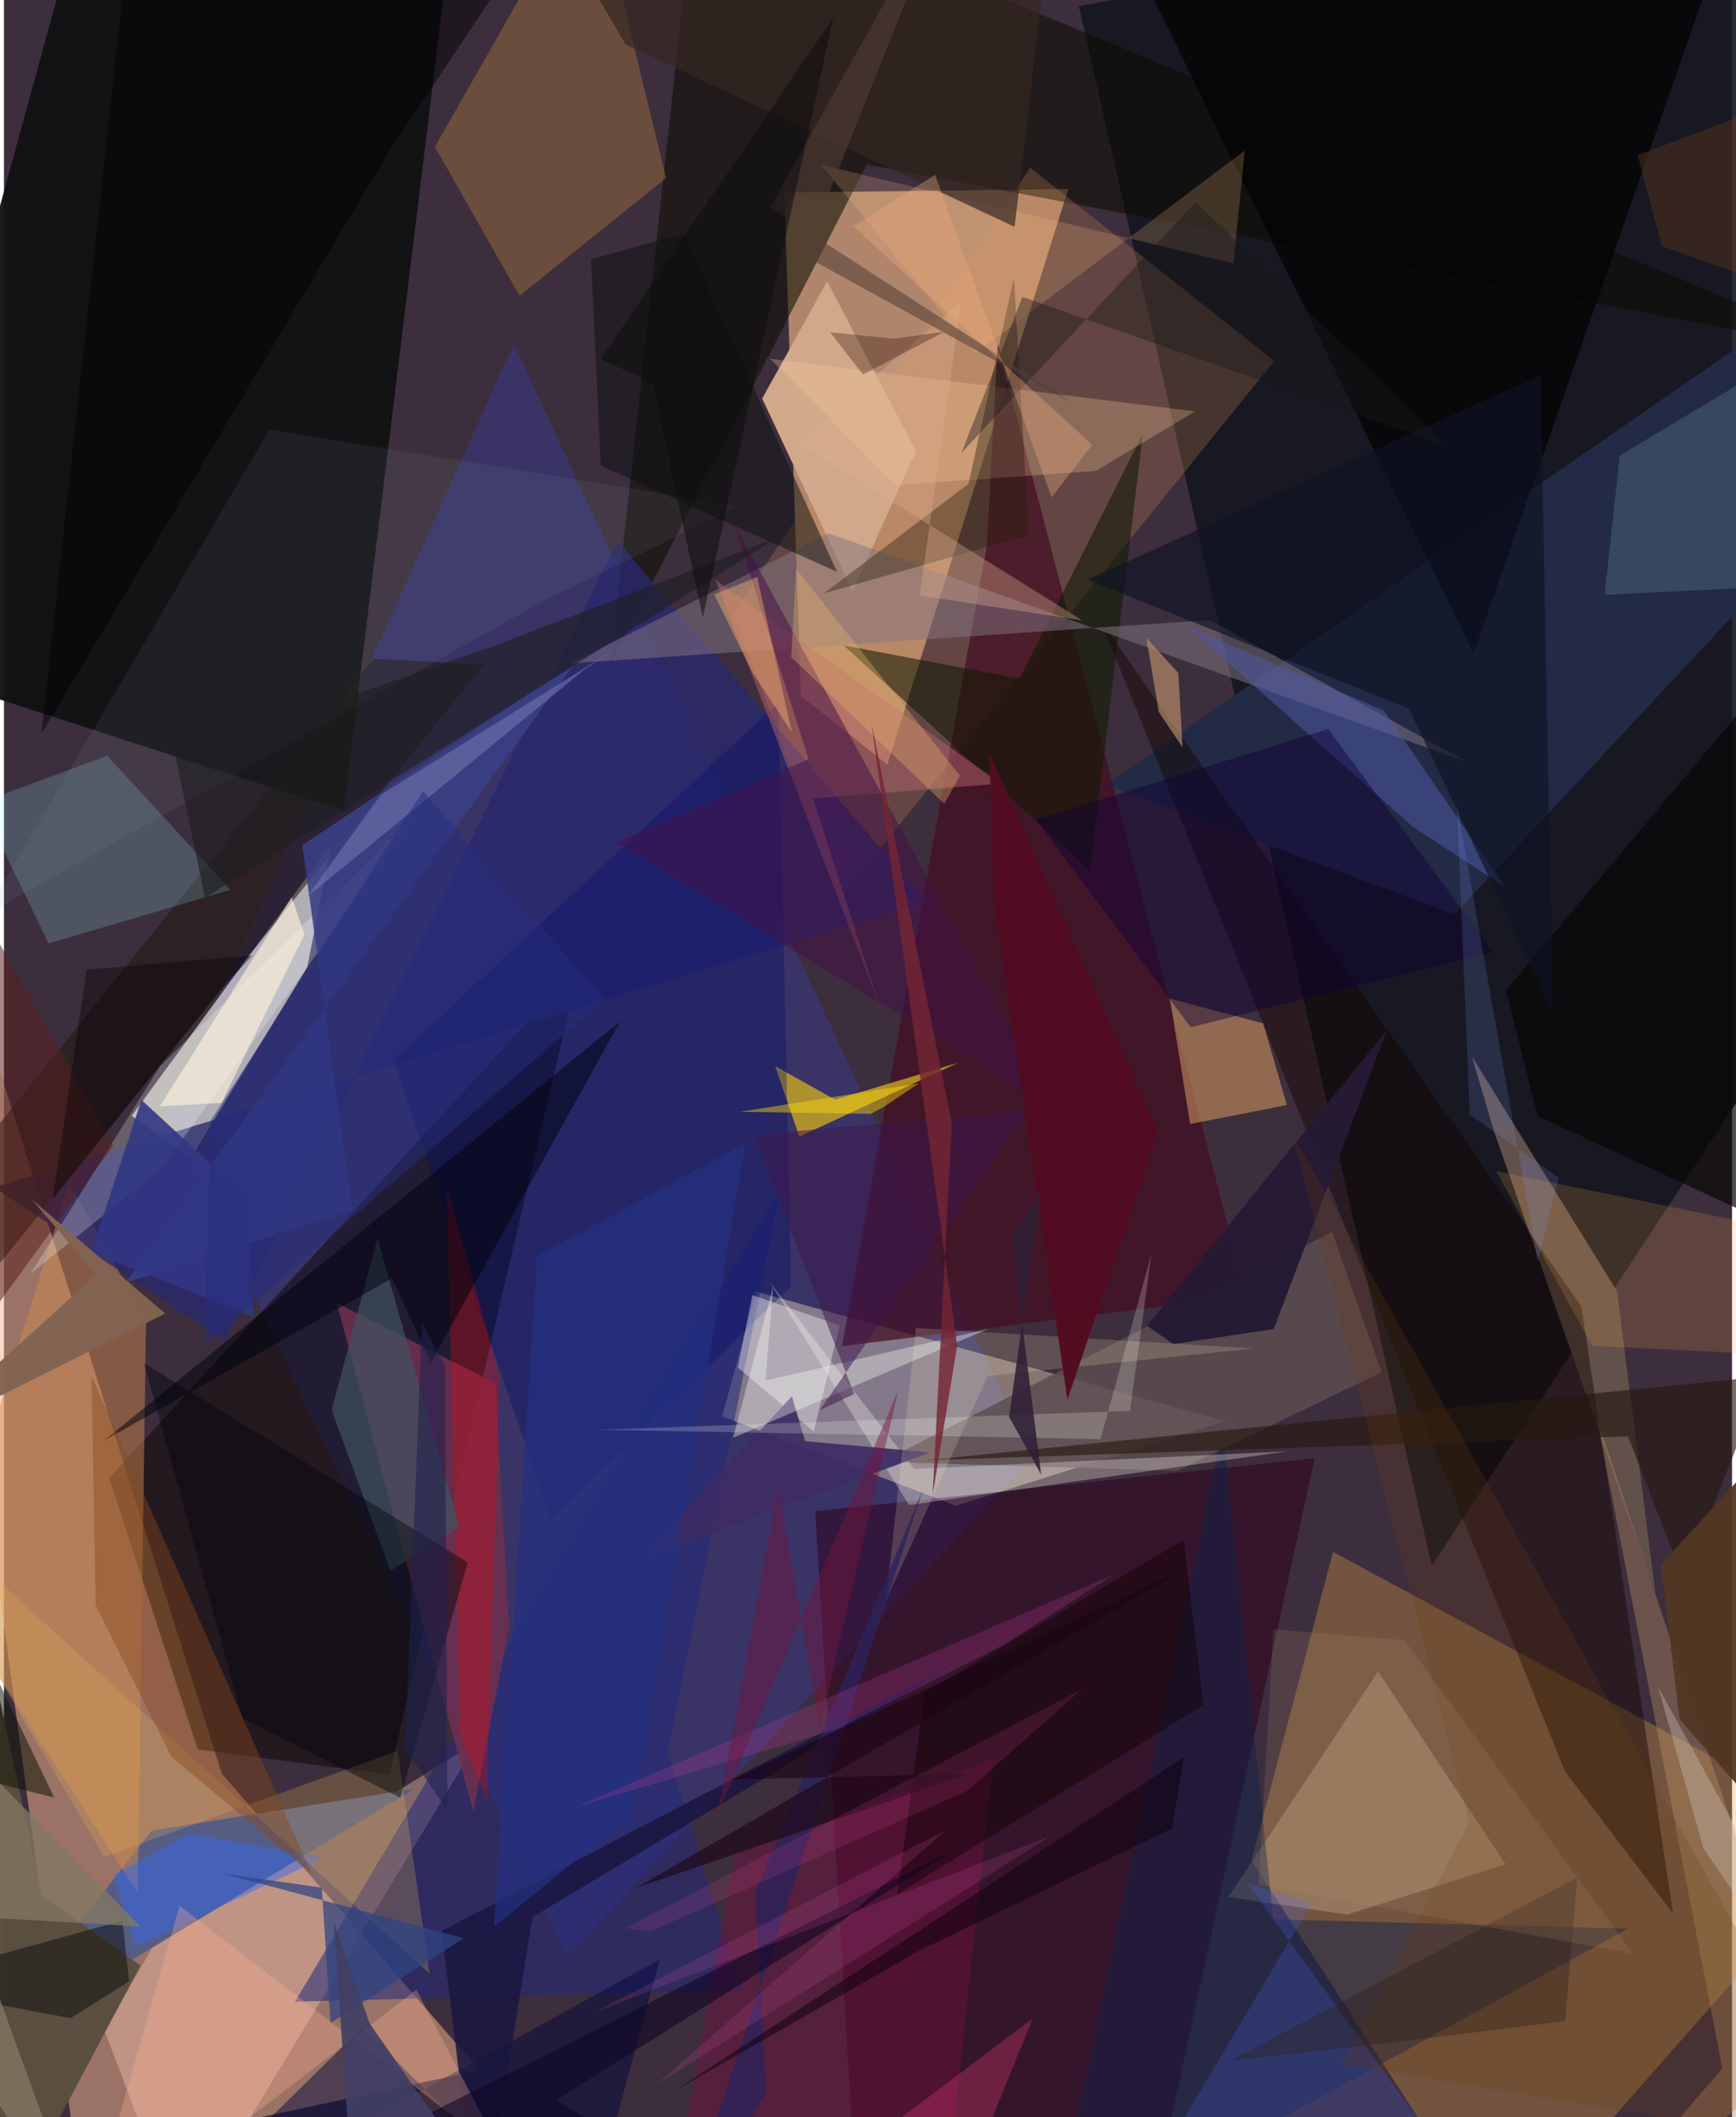 <svg xmlns="http://www.w3.org/2000/svg" width="228" height="278" viewBox="0 0 836 1024"><path fill="#3d2e3d" d="M0 0h836v1024H0z"/><path fill="#f6b78e" fill-opacity=".506" d="M34.857 1043.154l195.186-41.858-124.658-143.423L-62 328.05z"/><path fill="#ca9b77" fill-opacity=".804" d="M514.855 91.439l-87.47 278.376-41.908-33.266-7.934-243.421z"/><path fill="#363b99" fill-opacity=".455" d="M497.135 705.314l-250.523-538.98L79.011 538.037l193.624 408.047z"/><path fill="#13161f" fill-opacity=".902" d="M898 442.334L690.714 757.297 520.013 3.02 864.595-62z"/><path fill="#111113" fill-opacity=".957" d="M214.378-15.675L42.372-62-62 318.856l226.343 73.423z"/><path fill="#eeede1" fill-opacity=".659" d="M61.817 539.693l28.409 20.663 56.484-92.5 11.673-59.798z"/><path fill="#e8a947" fill-opacity=".31" d="M642.977 750.585L603.47 899.95 724.116 1086 898 888.396z"/><path fill="#fcebc7" fill-opacity=".38" d="M363.918 624.724l226.904 62.597-130.33 40.953-113.05-43.251z"/><path fill="#0a0500" fill-opacity=".494" d="M93.818 846.16L50.935 714.902l227.61-248.191-92.132 391.613z"/><path fill="#2f001d" fill-opacity=".549" d="M634.038 705.251L551.443 1086H413.69l-21.187-355.07z"/><path fill="#fdccb8" fill-opacity=".373" d="M85.665 1079.517l-37.011-97.33 25.301-44.014 155.079-95.742z"/><path fill="#0e0e02" fill-opacity=".565" d="M335.184-62L898 170.997 417.434 79.532 293.245 321.508z"/><path fill="#232a45" d="M898 126.824v105l-196.374 210.38-168.438-62.72z"/><path fill="#d89057" fill-opacity=".247" d="M496.467 81.108l118.067 93.471-209.724 259.4-52.231-136.95z"/><path fill="#565d84" fill-opacity=".984" d="M24.764 945.193l2.056 24.04 171.708-104.054-127.04 20.174z"/><path fill="#440e21" fill-opacity=".729" d="M405.397 651.082l70.09-387.093 5.257-97.523 120.28 460.348z"/><path fill="#23287b" fill-opacity=".549" d="M357.041 962.59l-216.254 5.532L375.95 574.205l-54.864 273.493z"/><path fill="#000001" fill-opacity=".671" d="M710.998 316.254L526.126-62l35.44 60.682L826.24-13.272z"/><path fill="#6d2f4e" fill-opacity=".894" d="M237.689 668.962l6.698 117.986-17.364 89.197-66.043-245.896z"/><path fill="#61514a" d="M720.755 546.917l78.046 223.176-18.404-145.482-70.256-113.693z"/><path fill="#d28a4e" fill-opacity=".478" d="M-29.681 768.448L64.74 915.652l3.98-276.93-37.094-67.002z"/><path fill="#c2853f" fill-opacity=".353" d="M249.434 143.057L208.506 71.03 284.296-62l35.993 148.11z"/><path fill="#d1a98b" fill-opacity=".988" d="M366.789 192.745l43.778 93.118 30.602-67.692-42.93-82.05z"/><path fill="#2a286f" fill-opacity=".78" d="M446.251 436.127L-4.892 574.252l111.895 74.367 189.764-386.98z"/><path fill="#fedeb7" fill-opacity=".243" d="M726.44 901.75l-61.67-93.34-72.39 109.109 57.425 8.493z"/><path fill="#120600" fill-opacity=".447" d="M755.18 856.789L530.415 300.05l232.67 331.817 44.389 293.682z"/><path fill="#dcb61c" fill-opacity=".714" d="M461.568 514.033l-59.461 17.856-28.989-16.235 11.644 34.101z"/><path fill="#e0a264" fill-opacity=".514" d="M564.079 483.022l9.772 60.625 46.775-9.175-11.443-39.515z"/><path fill="#0f1801" fill-opacity=".553" d="M525.41 420.994L406.255 312.182l85.068 16 59.668-118.5z"/><path fill="#221711" fill-opacity=".573" d="M-10.84 621.918l243.185-300.454-53.5-2.87-193.193 239.988z"/><path fill="#847581" fill-opacity=".51" d="M583.37 299.89l124.266 68.603-308.748-110.62-124.543 62.941z"/><path fill="#5a4f40" fill-opacity=".992" d="M-62 544.51l80.41 372.105 47.626 34.056L-5.867 1086z"/><path fill="#0e224a" fill-opacity=".459" d="M589.567 690.56l-83.4 395.44 279.577-153.172-171.714-4.536z"/><path fill="#5d4d50" fill-opacity=".835" d="M424.606 707.09l143.096 4.256 98.762-47.677-23.94-67.774z"/><path fill="#000e69" fill-opacity=".333" d="M380.775 622.226l-6.05-282.395L188.3 513.024l76.33 221.326z"/><path fill="#98fcff" fill-opacity=".184" d="M21.583 456.306l87.985-25.919-59.59-64.89-61.231 22.771z"/><path fill="#c19666" fill-opacity=".361" d="M770.554 685.788L831.3 1000.4l-73.62 85.6 114.813-94.183z"/><path fill="#00083d" fill-opacity=".478" d="M66.046 1086l107.336-105.468L279.652 1086l37.652-138.31z"/><path fill="#b3616a" fill-opacity=".506" d="M482.255 378.98l-90.852 7.193 31.584 98.622-78.86-204.353z"/><path fill="#fffaf2" fill-opacity=".298" d="M370.355 619.947l67.467 107.974 183.539-26.009-180.963 8.56z"/><path fill="#fffdfa" fill-opacity=".373" d="M355.026 661.38l36.68 31.006 12.61-51.299-42.234-14.683z"/><path fill="#ffd39f" fill-opacity=".267" d="M370.518 173.469l205.703 25.491-47.972 28.791-96.672 6.866z"/><path fill="#70103d" fill-opacity=".459" d="M319.155 1086h134.181l25.213-235.195-124.76 45.613z"/><path fill="#f7ffff" fill-opacity=".235" d="M75.466 515.748L12.907 616.005l62.744-50.2 127.65-176.264z"/><path fill="#4e59a5" fill-opacity=".533" d="M726.367 429.168l-44.816-29.31-108.534-96.413 94.412 40.166z"/><path fill="#080807" fill-opacity=".706" d="M726.662 478.912L898 274.85v337.125L741.887 539.76z"/><path fill="#88a09e" fill-opacity=".102" d="M260.542 290.91l94.897-46.155-226.94-37.029-138.028 235.2z"/><path fill="#3a3f86" fill-opacity=".89" d="M144.325 408.811l131.788-87.996L59.15 620.198l109.455-34.617z"/><path fill="#3467f2" fill-opacity=".467" d="M63.864 941.528l-10.861-34.46 36.592-20.24 65.137 11.646z"/><path fill="#0e1212" fill-opacity=".518" d="M328.727 112.907l74.29 163.687-114.286-51.39-4.747-99.77z"/><path fill="#281f10" fill-opacity=".4" d="M466.646 233.997l21.942-99.64 7.218 124.414-99.12 28.217z"/><path fill="#51707f" fill-opacity=".443" d="M781.656 220.411L898 150.598l-9.54 131.46-114.083 5.62z"/><path fill="#e2b256" fill-opacity=".247" d="M-62 710.552L48.51 898.07l141.96-51.232 15.459 107.826z"/><path fill="#f70000" fill-opacity=".278" d="M220.663 839.615l-6.45-266.21 25.485 91.87-6.213 204.794z"/><path fill="#0f1324" fill-opacity=".651" d="M679.758 342.893L749.29 489.38l-5.969-307.793-219.186 98.723z"/><path fill="#415362" fill-opacity=".686" d="M220.261 738.23l-33.307 21.598-28.414-77.916 22.139-83.035z"/><path fill="#421146" fill-opacity=".514" d="M389.279 367.15l-36.076-113.735L507.845 536.05 296.02 407.542z"/><path fill="#01020f" fill-opacity=".522" d="M206.514 659.102l-18.727-40.872-139.558 78.664 249.865-202.886z"/><path fill="#00060a" fill-opacity=".431" d="M224.377 755.74L67.72 659.28l47.665 171.762 76.338 38.453z"/><path fill="#0d0000" fill-opacity=".431" d="M445.413 818.566l125.32-73.82 9.556 79.925-148.183 91.54z"/><path fill="#261a34" fill-opacity=".969" d="M553.012 641.209l12.648 8.87 48.61-7.226 54.891-144.796z"/><path fill="#26190f" fill-opacity=".627" d="M812.573 764.11l39.253-98.449-407.288 40.717 341.094-11.667z"/><path fill="#ffab49" fill-opacity=".169" d="M858.91 655.4l-90.635-4.502-46.34-84.445 160.388 32.808z"/><path fill="#1a1640" fill-opacity=".863" d="M230.327 1086l25.296-158.742 212.245-127.033-256.136 133.75z"/><path fill="#0e0035" fill-opacity=".447" d="M640.63 352.589l79.916 107.817-146.465 36.423-74.793-100.477z"/><path fill="#87481d" fill-opacity=".435" d="M42.362 665.432l106.636 241.131-67.945-56.796-36.67-73.437z"/><path fill="#ffc385" fill-opacity=".204" d="M600.228 72.831l-5.437 54.502-199.428-47.571 74.552 91.27z"/><path fill="#3e2c64" fill-opacity=".929" d="M308.681 753.877l72.492-78.594 6.392 21.748 60.584 5.473z"/><path fill="#4e6bfd" fill-opacity=".212" d="M632.6 920.65l-73.851 124.47L728.712 1086 601.256 910.68z"/><path fill="#fff2c4" fill-opacity=".176" d="M441.195 642.302L426.721 774.09l49.13-108.552 128.628-13.308z"/><path fill="#ffb094" fill-opacity=".306" d="M84.958 921.759L38.133 1086l161.413-123.648 41.4 79.403z"/><path fill="#6f400d" fill-opacity=".216" d="M647.02 998.423l61.906-116.973-85.888-333.554L898 1040.036z"/><path fill="#0d0f0e" fill-opacity=".51" d="M-54.196 959.829L57.297 928.94l3.283 29.353-28.363 17.845z"/><path fill="#233082" fill-opacity=".686" d="M237.122 931.85l20.784-324.328 100.812-54.687-54.743 325.012z"/><path fill="#304483" fill-opacity=".737" d="M222.55 937.42l-64.54 41.036-4.232-65.453-47.706-6.825z"/><path fill="#1e1f23" fill-opacity=".624" d="M235.974 312.833l138.52-53.024L97.28 434.242l-14.293-68.346z"/><path fill="#313784" fill-opacity=".898" d="M66.529 532.016l-24.37 73.657 78.808 31.272-3.993-58.474z"/><path fill="#f8fdf4" fill-opacity=".369" d="M368.38 667.787l107.9-25.094-123.556 52.72 19.414-73.357z"/><path fill="#fff4d9" fill-opacity=".62" d="M75.38 535.07l63.846-101.108 6.148 18.055-40.204 81.423z"/><path fill="#530d21" fill-opacity=".984" d="M558.404 547.596L514.48 677.028l-35.841-242.88-1.852-69.719z"/><path fill="#34271f" fill-opacity=".682" d="M300.737 21.509l188.175 88.189L509.322-62H251.76z"/><path fill="#c4946f" fill-opacity=".624" d="M570.19 361.519l-2.087-36.061-15.43-16.887 6.025 35.797z"/><path fill="#020100" fill-opacity=".482" d="M61.094-35.986L18.15 354.864 186.772 72.622 276.63-62z"/><path fill="#2b235c" fill-opacity=".788" d="M363.521 915.007l80.902-194.223L324.837 1086l43.803-73.557z"/><path fill="#fafef5" fill-opacity=".204" d="M530.501 696.038l-242.15-4.518 256.391-9.149 10.461-76.31z"/><path fill="#ba3b97" fill-opacity=".259" d="M276.022 874.195l126.461-37.704 80.757-40.793 54.318-34.423z"/><path fill="#1a181a" fill-opacity=".4" d="M492.71 143.604l-29.515 75.423L576.533 97.685l122.203 118.162z"/><path fill="#767bb0" fill-opacity=".545" d="M281.004 323.68l17.738-11.616-116.355 72.36-36.084 49.695z"/><path fill="#dfad8f" fill-opacity=".357" d="M463.137 145.794l-20.114 142.273 78.678 12.04-137.39-85.824z"/><path fill="#0d0424" fill-opacity=".565" d="M266.976 1015.942L387.566 1086l-278.734-15.045 351.596-176.847z"/><path fill="#feb96f" fill-opacity=".408" d="M362.045 325.139l19.18 29.255-16.827-75.33-20.778 8.44z"/><path fill="#1c0414" fill-opacity=".624" d="M572.193 758.569L305.96 913.074l161.027-55.188-115.343 2.821z"/><path fill="#3d174d" fill-opacity=".525" d="M494.982 537.31L394.635 682.102l16.685-7.858-48.658-125.364z"/><path fill="#e3b16a" fill-opacity=".361" d="M454.904 388.767l-74.008-70.898 2.306-42.792 79.253 100.097z"/><path fill="#0f010f" fill-opacity=".533" d="M570.866 849.916l-246.22 161.221 118.06-67.608 122.312-59.146z"/><path fill="#847862" fill-opacity=".776" d="M65.913 931.77L-62 801.101 41.16 1086-62 924.297z"/><path fill="#423f64" fill-opacity=".925" d="M176.94 978.717l-17.387-49.124 7.813 113.035L251.988 1086z"/><path fill="#76143d" fill-opacity=".451" d="M432.772 672.096l-87.568 205.471L374.54 719.6l20.124 115.918z"/><path fill="#fd67c6" fill-opacity=".145" d="M315.911 1008.046l140.12-123.131-171.162 88.674 221.715-85.668z"/><path fill="#302035" fill-opacity=".871" d="M501.46 576.315l-14.207 21.36 14.5 115.472-15.498-27.886z"/><path fill="#252e7d" fill-opacity=".498" d="M202.75 382.594L100.088 541.84 97.04 650.776 290.482 483.38z"/><path fill="#533f36" fill-opacity=".569" d="M370.71 100.237l90.382-161.758-74.094 185.1 129.816 71.372z"/><path fill="#d5ccc4" fill-opacity=".329" d="M860.706 925.404l28.488 67.309-67.155-98.959-21.757-77.744z"/><path fill="#581f1d" fill-opacity=".525" d="M52.88 554.198L-62 712.104V555.73l56.62-105.227z"/><path fill="#f03e75" fill-opacity=".298" d="M352.352 1086l145.413-109.824L453.017 1086l150.229-36.898z"/><path fill="#ffdc0a" fill-opacity=".439" d="M356.11 537.73l86.472-13.729-16.56 11.095-6.666 3.655z"/><path fill="#523723" fill-opacity=".949" d="M801.504 756.859l9.21 74.828L898 930.852V651.215z"/><path fill="#0b1303" fill-opacity=".51" d="M24.315 869.44L-62 847.729l16.475 34.677 1.047-156.418z"/><path fill="#819cfd" fill-opacity=".169" d="M742.033 610.346l-39.169-221.251 6.255 149.938 42.972 30.655z"/><path fill="#000005" fill-opacity=".38" d="M39.97 468.995l80.316-6.883-15.316 16.383-81.398 101.654z"/><path fill="#2e2119" fill-opacity=".361" d="M593.326 996.656l167.744-88.509-5.754 69.374-82.226 10.253z"/><path fill="#752534" fill-opacity=".816" d="M449.268 723.119l9.292-179.804-38.877-193.645 41.46 301.212z"/><path fill="#0d0e0e" fill-opacity=".549" d="M338.092 298.615l-24.202-113.17-25.167-11.839L401.173 8.572z"/><path fill="#b38b6d" fill-opacity=".18" d="M606.993 911.658l180.974 33.195-110.363-151.579-63.432-5.208z"/><path fill="#623a1b" fill-opacity=".412" d="M802.013 119.031L790.4 75.042l107.6-40.5v118.771z"/><path fill="#1f224e" fill-opacity=".584" d="M194.05 845.441l20.514 30.362-1.235-215.05-11.104-21.092z"/><path fill="#efac7e" fill-opacity=".353" d="M410.879 109.48l115.603 105.669-19.683 25.397-56.306-155.981z"/><path fill="#250300" fill-opacity=".302" d="M415.577 181.172l-15.9-20.49 30.444 3.115 24.695-3.274z"/><path fill="#ff51ab" fill-opacity=".133" d="M466.103 866.109L312.975 934.05l-12.283-1.442 220.9-115.705z"/><path fill="#836452" fill-opacity=".973" d="M44.562 616.582l-87.271 78.97 120.707-60.268-64.57-55.216z"/></svg>